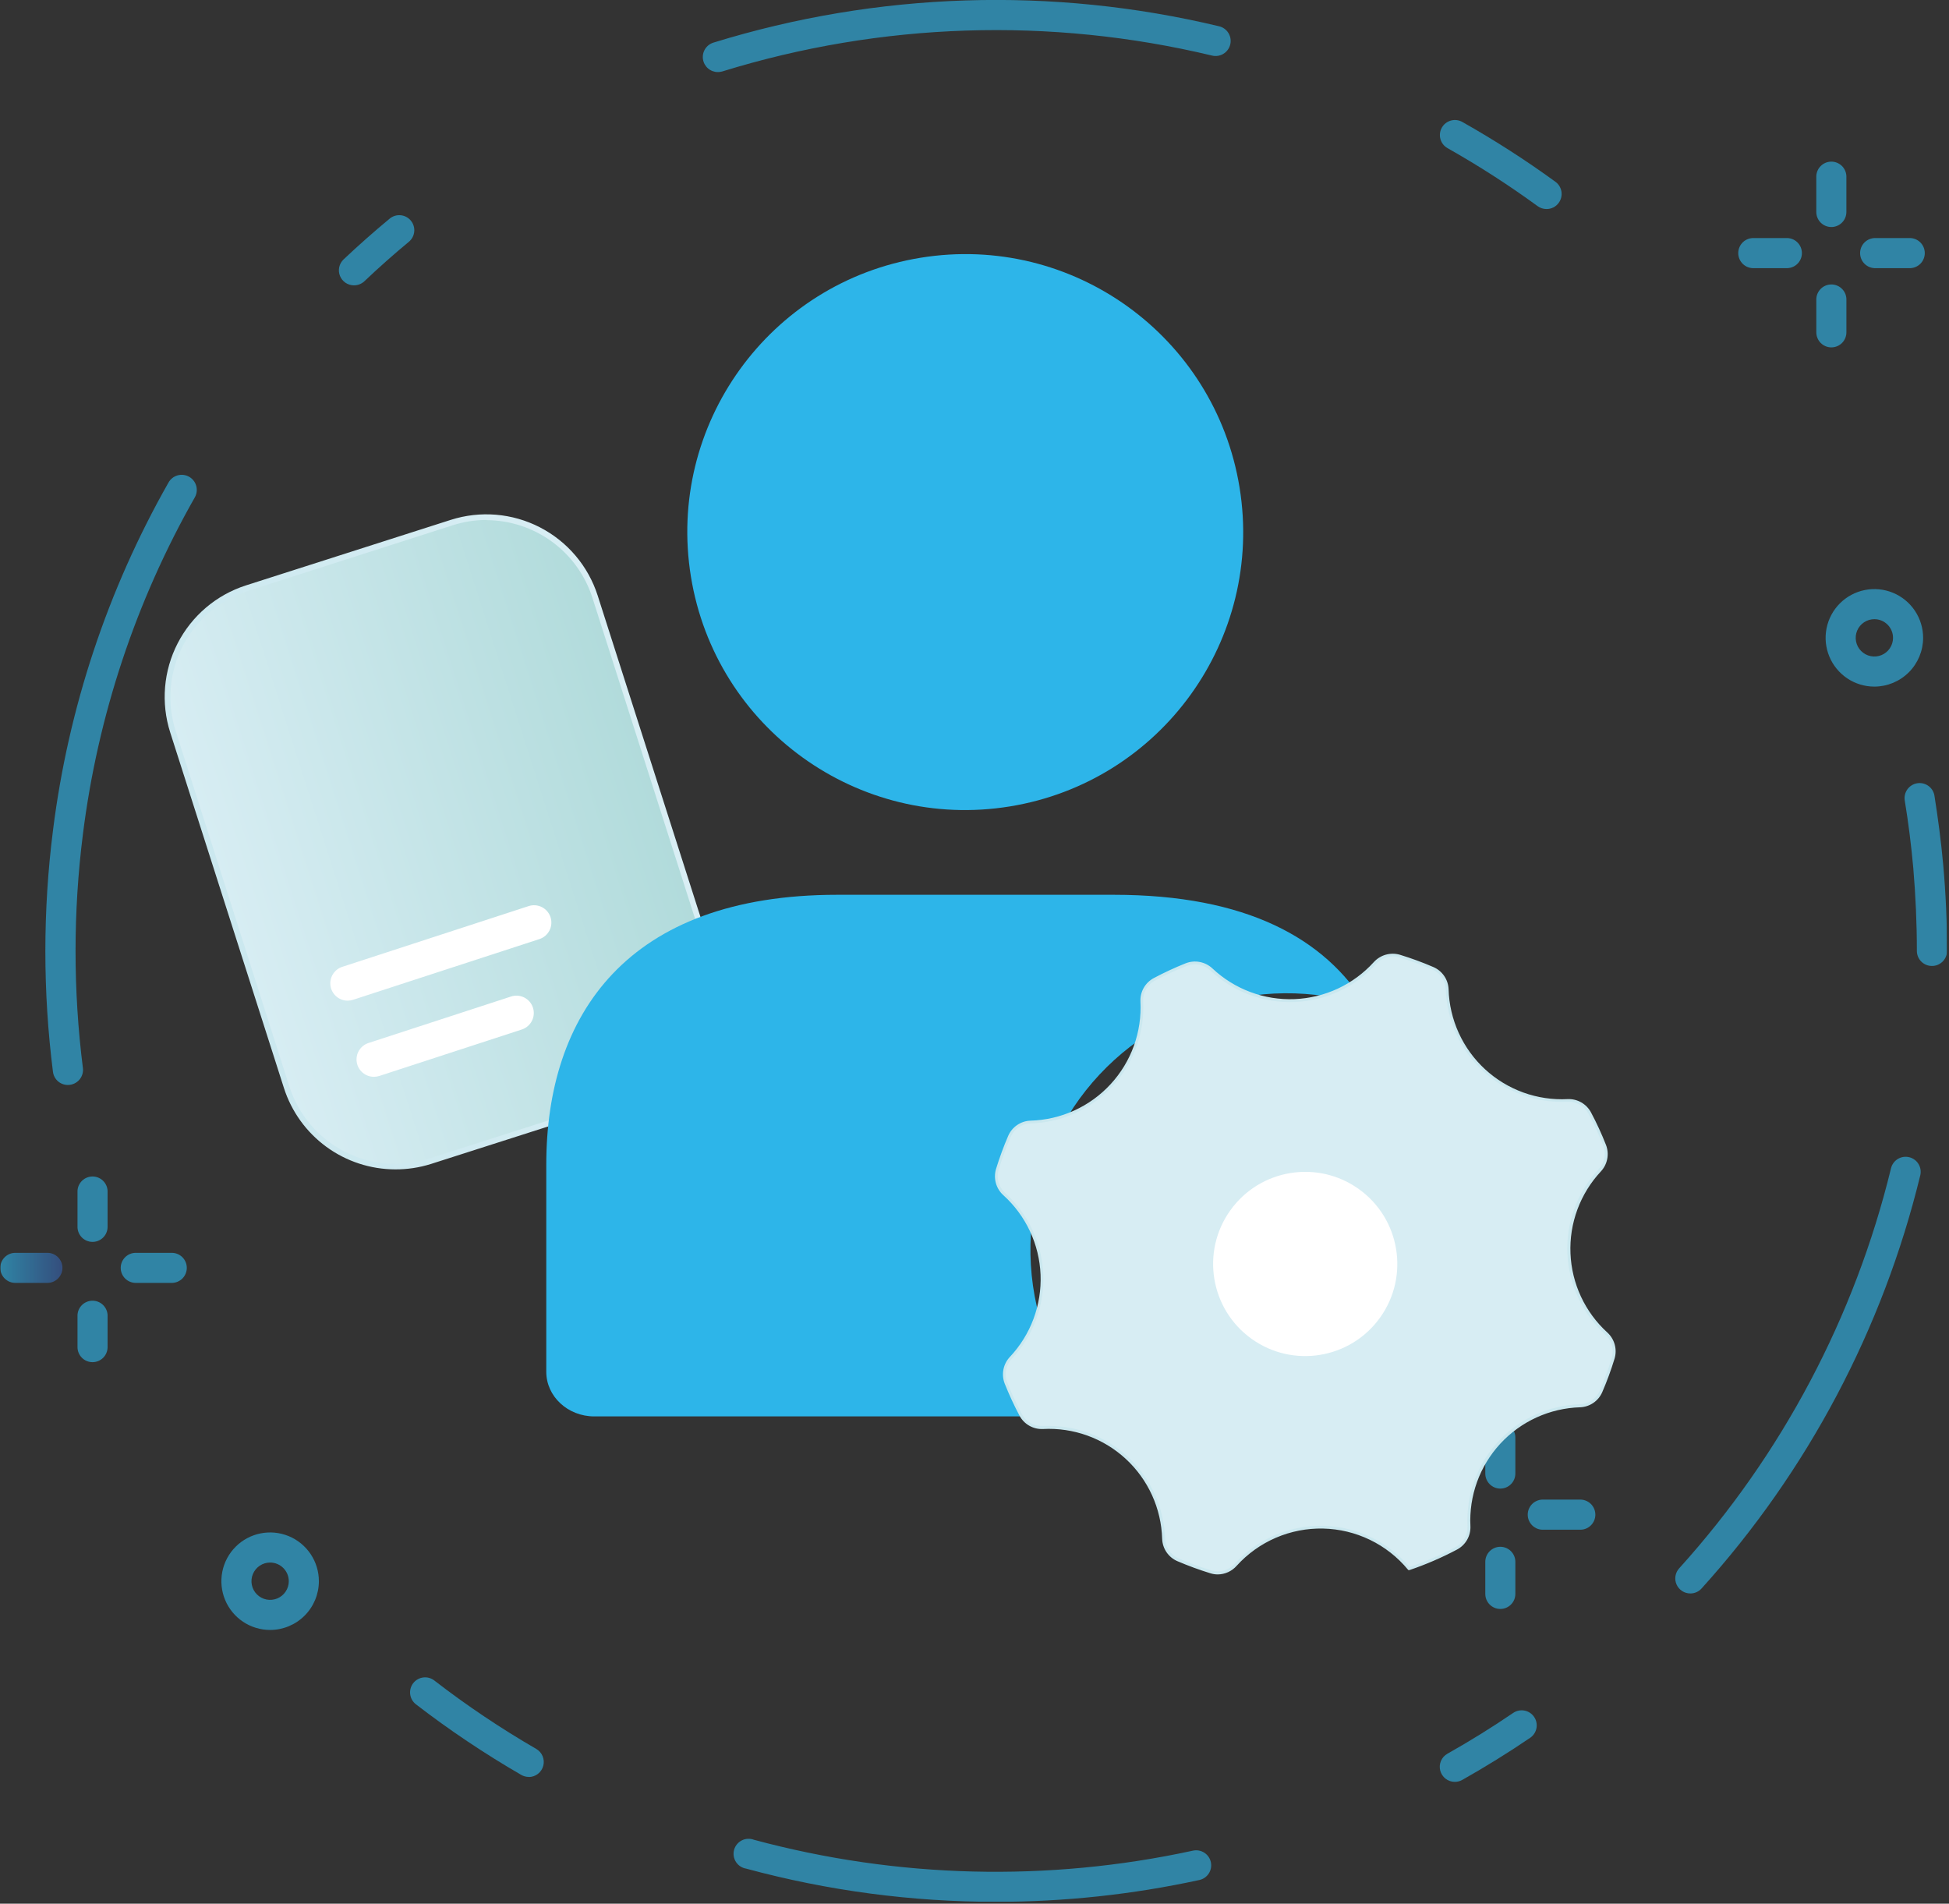 <svg width="257" height="251" viewBox="0 0 257 251" fill="none" xmlns="http://www.w3.org/2000/svg">
<rect x="0" y="0" width="257" height="251" fill="#333333" stroke="none"/>
<defs>
<linearGradient id="paint0_linear_1605_115505" x1="30.266" y1="119.889" x2="85.928" y2="102.083" gradientUnits="userSpaceOnUse">
<stop stop-color="#D7EDF3"/>
<stop offset="1" stop-color="#B1DBDB"/>
</linearGradient>
<linearGradient id="paint1_linear_1605_115505" x1="29.989" y1="120.064" x2="86.37" y2="102.038" gradientUnits="userSpaceOnUse">
<stop stop-color="#CBE8EF"/>
<stop offset="1" stop-color="#D9EEF4"/>
</linearGradient>
<linearGradient id="paint2_linear_1605_115505" x1="0.037" y1="167.179" x2="8.233" y2="167.179" gradientUnits="userSpaceOnUse">
<stop stop-color="#2DB5E9"/>
<stop offset="1" stop-color="#365EA9"/>
</linearGradient>
<linearGradient id="paint3_linear_1605_115505" x1="306.875" y1="1559.46" x2="466.949" y2="1559.46" gradientUnits="userSpaceOnUse">
<stop stop-color="#2DB5E9"/>
<stop offset="1" stop-color="#365EA9"/>
</linearGradient>
<linearGradient id="paint4_linear_1605_115505" x1="95.239" y1="3164.9" x2="128.366" y2="3164.9" gradientUnits="userSpaceOnUse">
<stop stop-color="#2DB5E9"/>
<stop offset="1" stop-color="#365EA9"/>
</linearGradient>
<linearGradient id="paint5_linear_1605_115505" x1="95.239" y1="3047.12" x2="128.366" y2="3047.12" gradientUnits="userSpaceOnUse">
<stop stop-color="#2DB5E9"/>
<stop offset="1" stop-color="#365EA9"/>
</linearGradient>
<linearGradient id="paint6_linear_1605_115505" x1="3315.85" y1="1865.27" x2="3454.05" y2="1865.27" gradientUnits="userSpaceOnUse">
<stop stop-color="#2DB5E9"/>
<stop offset="1" stop-color="#365EA9"/>
</linearGradient>
<linearGradient id="paint7_linear_1605_115505" x1="3983.41" y1="1867.26" x2="4147.22" y2="1867.26" gradientUnits="userSpaceOnUse">
<stop stop-color="#2DB5E9"/>
<stop offset="1" stop-color="#365EA9"/>
</linearGradient>
<linearGradient id="paint8_linear_1605_115505" x1="1829" y1="3792.56" x2="1862.05" y2="3792.56" gradientUnits="userSpaceOnUse">
<stop stop-color="#2DB5E9"/>
<stop offset="1" stop-color="#365EA9"/>
</linearGradient>
<linearGradient id="paint9_linear_1605_115505" x1="1828.99" y1="3707.09" x2="1862.04" y2="3707.09" gradientUnits="userSpaceOnUse">
<stop stop-color="#2DB5E9"/>
<stop offset="1" stop-color="#365EA9"/>
</linearGradient>
<linearGradient id="paint10_linear_1605_115505" x1="4280.12" y1="310.384" x2="4425.02" y2="310.384" gradientUnits="userSpaceOnUse">
<stop stop-color="#2DB5E9"/>
<stop offset="1" stop-color="#365EA9"/>
</linearGradient>
<linearGradient id="paint11_linear_1605_115505" x1="4645.8" y1="310.053" x2="4802.4" y2="310.053" gradientUnits="userSpaceOnUse">
<stop stop-color="#2DB5E9"/>
<stop offset="1" stop-color="#365EA9"/>
</linearGradient>
<linearGradient id="paint12_linear_1605_115505" x1="2241.31" y1="765.812" x2="2274.48" y2="765.812" gradientUnits="userSpaceOnUse">
<stop stop-color="#2DB5E9"/>
<stop offset="1" stop-color="#365EA9"/>
</linearGradient>
<linearGradient id="paint13_linear_1605_115505" x1="2238.91" y1="485.325" x2="2272.04" y2="485.325" gradientUnits="userSpaceOnUse">
<stop stop-color="#2DB5E9"/>
<stop offset="1" stop-color="#365EA9"/>
</linearGradient>
<linearGradient id="paint14_linear_1605_115505" x1="818.098" y1="5843.45" x2="1166.01" y2="5843.45" gradientUnits="userSpaceOnUse">
<stop stop-color="#2DB5E9"/>
<stop offset="1" stop-color="#365EA9"/>
</linearGradient>
<linearGradient id="paint15_linear_1605_115505" x1="6753.85" y1="2353.36" x2="7101.76" y2="2353.36" gradientUnits="userSpaceOnUse">
<stop stop-color="#2DB5E9"/>
<stop offset="1" stop-color="#365EA9"/>
</linearGradient>
<linearGradient id="paint16_linear_1605_115505" x1="6603.2" y1="551.409" x2="7145.47" y2="551.409" gradientUnits="userSpaceOnUse">
<stop stop-color="#2DB5E9"/>
<stop offset="1" stop-color="#365EA9"/>
</linearGradient>
<linearGradient id="paint17_linear_1605_115505" x1="13664.1" y1="95.177" x2="23861.9" y2="95.177" gradientUnits="userSpaceOnUse">
<stop stop-color="#2DB5E9"/>
<stop offset="1" stop-color="#365EA9"/>
</linearGradient>
<linearGradient id="paint18_linear_1605_115505" x1="978.829" y1="670.593" x2="1187.13" y2="670.593" gradientUnits="userSpaceOnUse">
<stop stop-color="#2DB5E9"/>
<stop offset="1" stop-color="#365EA9"/>
</linearGradient>
<linearGradient id="paint19_linear_1605_115505" x1="255.576" y1="17474.3" x2="1094.02" y2="17474.3" gradientUnits="userSpaceOnUse">
<stop stop-color="#2DB5E9"/>
<stop offset="1" stop-color="#365EA9"/>
</linearGradient>
<linearGradient id="paint20_linear_1605_115505" x1="2059.22" y1="6519.76" x2="2713.68" y2="6519.76" gradientUnits="userSpaceOnUse">
<stop stop-color="#2DB5E9"/>
<stop offset="1" stop-color="#365EA9"/>
</linearGradient>
<linearGradient id="paint21_linear_1605_115505" x1="12941.9" y1="4556.93" x2="21265" y2="4556.93" gradientUnits="userSpaceOnUse">
<stop stop-color="#2DB5E9"/>
<stop offset="1" stop-color="#365EA9"/>
</linearGradient>
<linearGradient id="paint22_linear_1605_115505" x1="5298.21" y1="4795.35" x2="5643.19" y2="4795.35" gradientUnits="userSpaceOnUse">
<stop stop-color="#2DB5E9"/>
<stop offset="1" stop-color="#365EA9"/>
</linearGradient>
<linearGradient id="paint23_linear_1605_115505" x1="15265" y1="22123.6" x2="17468.1" y2="22123.6" gradientUnits="userSpaceOnUse">
<stop stop-color="#2DB5E9"/>
<stop offset="1" stop-color="#365EA9"/>
</linearGradient>
<linearGradient id="paint24_linear_1605_115505" x1="3212.7" y1="5954.96" x2="3278.83" y2="5954.96" gradientUnits="userSpaceOnUse">
<stop stop-color="#2DB5E9"/>
<stop offset="1" stop-color="#365EA9"/>
</linearGradient>
<linearGradient id="paint25_linear_1605_115505" x1="13236.3" y1="10426.7" x2="23120.8" y2="30095.9" gradientUnits="userSpaceOnUse">
<stop stop-color="#2DB5E9"/>
<stop offset="1" stop-color="#365EA9"/>
</linearGradient>
<linearGradient id="paint26_linear_1605_115505" x1="14164.5" y1="3825.72" x2="30389.5" y2="24361.1" gradientUnits="userSpaceOnUse">
<stop stop-color="#2DB5E9"/>
<stop offset="1" stop-color="#365EA9"/>
</linearGradient>
<linearGradient id="paint27_linear_1605_115505" x1="-15684.4" y1="137697" x2="-2113.68" y2="142993" gradientUnits="userSpaceOnUse">
<stop stop-color="#D7EDF3"/>
<stop offset="1" stop-color="#B1DBDB"/>
</linearGradient>
<linearGradient id="paint28_linear_1605_115505" x1="-15821.7" y1="138311" x2="-2091.1" y2="143670" gradientUnits="userSpaceOnUse">
<stop stop-color="#CBE8EF"/>
<stop offset="1" stop-color="#D9EEF4"/>
</linearGradient>
<clipPath id="clip0_1605_115505">
<rect width="256.694" height="250.75" fill="white" transform="translate(0.037)"/>
</clipPath>
</defs>
<g clip-path="url(#clip0_1605_115505)">
<path d="M59.553 68.896L32.554 77.533C24.639 80.065 20.275 88.535 22.808 96.45L37.804 143.328C40.337 151.244 48.806 155.607 56.721 153.075L83.719 144.438C91.635 141.906 95.999 133.437 93.466 125.521L78.47 78.643C75.938 70.728 67.468 66.364 59.553 68.896Z" fill="url(#paint0_linear_1605_115505)"/>
<path d="M52.111 154.18C48.845 154.171 45.666 153.129 43.03 151.201C40.394 149.274 38.437 146.561 37.439 143.451L22.444 96.57C21.203 92.676 21.556 88.45 23.427 84.816C25.297 81.182 28.532 78.438 32.421 77.185L59.428 68.547C63.322 67.301 67.551 67.652 71.186 69.523C74.821 71.394 77.564 74.632 78.813 78.525L93.818 125.434C95.062 129.329 94.711 133.558 92.84 137.193C90.969 140.829 87.732 143.573 83.84 144.824L56.824 153.467C55.299 153.947 53.709 154.187 52.111 154.18ZM64.15 68.556C62.628 68.557 61.114 68.796 59.665 69.264L32.664 77.921C28.961 79.112 25.881 81.722 24.099 85.179C22.318 88.637 21.981 92.66 23.161 96.366L38.156 143.247C39.342 146.953 41.952 150.036 45.41 151.818C48.869 153.6 52.895 153.935 56.601 152.75L83.602 144.116C87.307 142.928 90.388 140.319 92.17 136.86C93.952 133.402 94.288 129.378 93.105 125.672L78.11 78.791C77.157 75.834 75.294 73.255 72.787 71.421C70.279 69.587 67.257 68.593 64.15 68.58V68.556Z" fill="url(#paint1_linear_1605_115505)"/>
<path d="M45.85 131.934C45.304 131.936 44.776 131.743 44.36 131.39C43.944 131.036 43.669 130.546 43.583 130.007C43.497 129.468 43.608 128.916 43.894 128.451C44.179 127.986 44.622 127.639 45.142 127.472L69.706 119.466C69.992 119.373 70.293 119.336 70.592 119.359C70.892 119.382 71.184 119.463 71.452 119.599C71.72 119.735 71.959 119.922 72.154 120.15C72.35 120.378 72.499 120.642 72.593 120.927C72.686 121.213 72.723 121.514 72.7 121.814C72.677 122.113 72.596 122.405 72.46 122.673C72.324 122.941 72.137 123.18 71.909 123.376C71.681 123.571 71.417 123.72 71.132 123.814L46.558 131.82C46.329 131.894 46.09 131.933 45.85 131.934Z" fill="white"/>
<path d="M49.309 141.974C48.763 141.976 48.235 141.783 47.819 141.43C47.403 141.076 47.127 140.585 47.042 140.046C46.956 139.508 47.067 138.956 47.352 138.491C47.638 138.026 48.081 137.679 48.601 137.512L67.388 131.388C67.964 131.199 68.592 131.247 69.133 131.52C69.675 131.794 70.085 132.272 70.274 132.849C70.463 133.425 70.415 134.053 70.141 134.595C69.867 135.136 69.389 135.546 68.813 135.735L50.026 141.86C49.795 141.935 49.553 141.974 49.309 141.974Z" fill="white"/>
<g opacity="0.79">
<path opacity="0.79" d="M6.252 169.146H2.018C1.493 169.146 0.989 168.937 0.617 168.566C0.246 168.194 0.037 167.69 0.037 167.165C0.037 166.639 0.246 166.135 0.617 165.764C0.989 165.392 1.493 165.184 2.018 165.184H6.252C6.777 165.184 7.281 165.392 7.653 165.764C8.024 166.135 8.233 166.639 8.233 167.165C8.233 167.69 8.024 168.194 7.653 168.566C7.281 168.937 6.777 169.146 6.252 169.146Z" fill="url(#paint2_linear_1605_115505)"/>
<path opacity="0.79" d="M22.651 169.146H17.899C17.374 169.146 16.87 168.937 16.498 168.566C16.127 168.194 15.918 167.69 15.918 167.165C15.918 166.639 16.127 166.135 16.498 165.764C16.87 165.392 17.374 165.184 17.899 165.184H22.651C23.176 165.184 23.68 165.392 24.052 165.764C24.423 166.135 24.632 166.639 24.632 167.165C24.632 167.69 24.423 168.194 24.052 168.566C23.68 168.937 23.176 169.146 22.651 169.146Z" fill="url(#paint3_linear_1605_115505)"/>
<path opacity="0.79" d="M12.2 179.599C11.674 179.597 11.17 179.388 10.799 179.015C10.427 178.643 10.219 178.139 10.219 177.613V173.384C10.244 172.875 10.464 172.395 10.833 172.043C11.202 171.691 11.693 171.495 12.202 171.495C12.712 171.495 13.203 171.691 13.572 172.043C13.941 172.395 14.161 172.875 14.186 173.384V177.613C14.186 178.139 13.977 178.645 13.604 179.017C13.232 179.389 12.727 179.599 12.2 179.599Z" fill="url(#paint4_linear_1605_115505)"/>
<path opacity="0.79" d="M12.2 163.74C11.675 163.74 11.171 163.531 10.799 163.159C10.428 162.788 10.219 162.284 10.219 161.758V157.007C10.244 156.498 10.464 156.018 10.833 155.666C11.202 155.314 11.693 155.118 12.202 155.118C12.712 155.118 13.203 155.314 13.572 155.666C13.941 156.018 14.161 156.498 14.186 157.007V161.758C14.186 162.019 14.135 162.277 14.035 162.518C13.935 162.758 13.789 162.977 13.604 163.161C13.42 163.345 13.201 163.491 12.96 163.59C12.719 163.69 12.461 163.74 12.2 163.74Z" fill="url(#paint5_linear_1605_115505)"/>
<path opacity="0.79" d="M191.89 201.688H187.657C187.147 201.663 186.667 201.443 186.315 201.074C185.964 200.705 185.768 200.214 185.768 199.704C185.768 199.194 185.964 198.704 186.315 198.335C186.667 197.966 187.147 197.746 187.657 197.721H191.89C192.399 197.746 192.879 197.966 193.231 198.335C193.583 198.704 193.779 199.194 193.779 199.704C193.779 200.214 193.583 200.705 193.231 201.074C192.879 201.443 192.399 201.663 191.89 201.688Z" fill="url(#paint6_linear_1605_115505)"/>
<path opacity="0.79" d="M208.284 201.688H203.532C203.264 201.701 202.995 201.66 202.743 201.566C202.491 201.472 202.26 201.328 202.066 201.143C201.871 200.957 201.716 200.734 201.61 200.487C201.504 200.239 201.449 199.973 201.449 199.704C201.449 199.435 201.504 199.169 201.61 198.922C201.716 198.675 201.871 198.452 202.066 198.266C202.26 198.081 202.491 197.937 202.743 197.843C202.995 197.749 203.264 197.707 203.532 197.721H208.284C208.552 197.707 208.821 197.749 209.073 197.843C209.325 197.937 209.556 198.081 209.75 198.266C209.945 198.452 210.1 198.675 210.206 198.922C210.312 199.169 210.367 199.435 210.367 199.704C210.367 199.973 210.312 200.239 210.206 200.487C210.1 200.734 209.945 200.957 209.75 201.143C209.556 201.328 209.325 201.472 209.073 201.566C208.821 201.66 208.552 201.701 208.284 201.688Z" fill="url(#paint7_linear_1605_115505)"/>
<path opacity="0.79" d="M197.837 212.136C197.576 212.136 197.318 212.085 197.077 211.985C196.837 211.885 196.618 211.739 196.434 211.554C196.25 211.37 196.104 211.151 196.005 210.91C195.906 210.669 195.855 210.411 195.855 210.15V205.922C195.855 205.396 196.064 204.892 196.436 204.521C196.807 204.149 197.311 203.94 197.837 203.94C198.362 203.94 198.866 204.149 199.238 204.521C199.609 204.892 199.818 205.396 199.818 205.922V210.15C199.819 210.411 199.768 210.669 199.669 210.91C199.569 211.151 199.423 211.37 199.239 211.554C199.055 211.739 198.837 211.885 198.596 211.985C198.355 212.085 198.097 212.136 197.837 212.136Z" fill="url(#paint8_linear_1605_115505)"/>
<path opacity="0.79" d="M197.837 196.267C197.311 196.267 196.807 196.058 196.436 195.686C196.064 195.315 195.855 194.811 195.855 194.285V189.534C195.855 189.009 196.064 188.505 196.436 188.133C196.807 187.761 197.311 187.553 197.837 187.553C198.362 187.553 198.866 187.761 199.238 188.133C199.609 188.505 199.818 189.009 199.818 189.534V194.285C199.818 194.811 199.609 195.315 199.238 195.686C198.866 196.058 198.362 196.267 197.837 196.267Z" fill="url(#paint9_linear_1605_115505)"/>
<path opacity="0.79" d="M235.521 35.355H231.292C231.023 35.368 230.755 35.326 230.503 35.232C230.251 35.139 230.02 34.995 229.825 34.809C229.631 34.624 229.476 34.401 229.37 34.153C229.264 33.906 229.209 33.64 229.209 33.371C229.209 33.102 229.264 32.836 229.37 32.588C229.476 32.341 229.631 32.118 229.825 31.933C230.02 31.747 230.251 31.603 230.503 31.509C230.755 31.416 231.023 31.374 231.292 31.387H235.521C235.789 31.374 236.058 31.416 236.31 31.509C236.562 31.603 236.793 31.747 236.987 31.933C237.182 32.118 237.337 32.341 237.443 32.588C237.549 32.836 237.604 33.102 237.604 33.371C237.604 33.64 237.549 33.906 237.443 34.153C237.337 34.401 237.182 34.624 236.987 34.809C236.793 34.995 236.562 35.139 236.31 35.232C236.058 35.326 235.789 35.368 235.521 35.355Z" fill="url(#paint10_linear_1605_115505)"/>
<path opacity="0.79" d="M251.918 35.355H247.166C246.657 35.33 246.177 35.11 245.825 34.74C245.473 34.371 245.277 33.881 245.277 33.371C245.277 32.861 245.473 32.371 245.825 32.001C246.177 31.632 246.657 31.412 247.166 31.387H251.918C252.427 31.412 252.907 31.632 253.259 32.001C253.61 32.371 253.806 32.861 253.806 33.371C253.806 33.881 253.61 34.371 253.259 34.74C252.907 35.11 252.427 35.33 251.918 35.355Z" fill="url(#paint11_linear_1605_115505)"/>
<path opacity="0.79" d="M241.471 45.802C240.948 45.797 240.448 45.586 240.079 45.214C239.711 44.842 239.504 44.34 239.504 43.816V39.588C239.491 39.319 239.533 39.05 239.626 38.798C239.72 38.546 239.864 38.316 240.05 38.121C240.235 37.926 240.458 37.771 240.706 37.665C240.953 37.559 241.219 37.504 241.488 37.504C241.757 37.504 242.023 37.559 242.27 37.665C242.518 37.771 242.741 37.926 242.926 38.121C243.112 38.316 243.256 38.546 243.35 38.798C243.443 39.05 243.485 39.319 243.472 39.588V43.816C243.472 44.078 243.42 44.338 243.319 44.58C243.218 44.821 243.071 45.041 242.885 45.226C242.699 45.41 242.478 45.556 242.236 45.655C241.993 45.754 241.733 45.804 241.471 45.802Z" fill="url(#paint12_linear_1605_115505)"/>
<path opacity="0.79" d="M241.469 29.933C240.946 29.929 240.446 29.719 240.077 29.348C239.709 28.977 239.502 28.475 239.502 27.952V23.201C239.527 22.691 239.747 22.211 240.116 21.859C240.485 21.508 240.976 21.311 241.486 21.311C241.996 21.311 242.486 21.508 242.855 21.859C243.224 22.211 243.444 22.691 243.469 23.201V27.952C243.469 28.213 243.416 28.472 243.315 28.714C243.214 28.955 243.067 29.174 242.881 29.358C242.695 29.542 242.475 29.688 242.232 29.786C241.99 29.885 241.731 29.935 241.469 29.933Z" fill="url(#paint13_linear_1605_115505)"/>
<path opacity="0.79" d="M35.62 214.906C34.349 214.906 33.106 214.529 32.048 213.823C30.991 213.117 30.167 212.113 29.681 210.938C29.194 209.763 29.067 208.471 29.315 207.224C29.563 205.977 30.175 204.831 31.074 203.932C31.973 203.033 33.119 202.421 34.366 202.173C35.613 201.925 36.905 202.052 38.08 202.539C39.255 203.025 40.259 203.849 40.965 204.906C41.671 205.963 42.048 207.206 42.048 208.478C42.046 210.182 41.368 211.816 40.163 213.021C38.958 214.226 37.324 214.904 35.62 214.906ZM35.62 206.017C35.133 206.017 34.657 206.161 34.253 206.431C33.848 206.702 33.532 207.086 33.346 207.536C33.16 207.986 33.111 208.481 33.206 208.958C33.301 209.435 33.535 209.874 33.88 210.218C34.224 210.562 34.662 210.797 35.14 210.892C35.617 210.987 36.112 210.938 36.562 210.752C37.011 210.565 37.396 210.25 37.666 209.845C37.937 209.44 38.081 208.965 38.081 208.478C38.08 207.825 37.82 207.2 37.359 206.739C36.898 206.278 36.272 206.018 35.62 206.017Z" fill="url(#paint14_linear_1605_115505)"/>
<path opacity="0.79" d="M247.159 90.527C245.888 90.527 244.645 90.15 243.587 89.444C242.53 88.737 241.706 87.733 241.22 86.558C240.733 85.384 240.606 84.091 240.854 82.844C241.102 81.597 241.714 80.452 242.613 79.553C243.512 78.654 244.658 78.041 245.905 77.793C247.152 77.545 248.444 77.673 249.619 78.159C250.794 78.646 251.798 79.47 252.504 80.527C253.21 81.584 253.588 82.827 253.588 84.098C253.585 85.803 252.907 87.436 251.702 88.641C250.497 89.846 248.863 90.524 247.159 90.527ZM247.159 81.637C246.672 81.637 246.196 81.782 245.792 82.052C245.387 82.323 245.071 82.707 244.885 83.157C244.699 83.606 244.65 84.101 244.745 84.579C244.84 85.056 245.074 85.495 245.419 85.839C245.763 86.183 246.201 86.417 246.679 86.512C247.156 86.607 247.651 86.558 248.101 86.372C248.551 86.186 248.935 85.871 249.205 85.466C249.476 85.061 249.62 84.585 249.62 84.098C249.62 83.446 249.361 82.82 248.899 82.358C248.438 81.897 247.812 81.637 247.159 81.637Z" fill="url(#paint15_linear_1605_115505)"/>
</g>
<g opacity="0.79">
<path opacity="0.79" d="M203.923 27.558C203.503 27.559 203.093 27.426 202.754 27.178C198.946 24.402 194.98 21.849 190.876 19.533C190.649 19.405 190.45 19.234 190.289 19.029C190.129 18.824 190.01 18.589 189.94 18.339C189.87 18.088 189.85 17.826 189.882 17.567C189.913 17.309 189.995 17.059 190.123 16.832C190.251 16.605 190.422 16.406 190.627 16.245C190.832 16.085 191.067 15.966 191.317 15.896C191.568 15.826 191.83 15.806 192.089 15.838C192.347 15.869 192.597 15.951 192.824 16.079C197.067 18.47 201.168 21.105 205.106 23.971C205.317 24.124 205.495 24.318 205.63 24.54C205.766 24.762 205.856 25.009 205.896 25.266C205.937 25.523 205.926 25.786 205.864 26.039C205.803 26.292 205.692 26.531 205.538 26.741C205.355 26.997 205.112 27.205 204.831 27.348C204.55 27.49 204.238 27.562 203.923 27.558Z" fill="url(#paint16_linear_1605_115505)"/>
<path opacity="0.79" d="M94.657 9.502C94.183 9.502 93.724 9.331 93.364 9.022C93.004 8.712 92.767 8.284 92.696 7.814C92.625 7.345 92.724 6.866 92.976 6.464C93.228 6.061 93.615 5.762 94.068 5.621C115.706 -1.064 138.743 -1.807 160.767 3.468C161.278 3.594 161.719 3.918 161.992 4.369C162.264 4.82 162.347 5.361 162.221 5.872C162.095 6.384 161.77 6.825 161.32 7.097C160.869 7.37 160.328 7.452 159.816 7.326C138.486 2.221 116.176 2.946 95.222 9.426C95.038 9.477 94.848 9.503 94.657 9.502Z" fill="url(#paint17_linear_1605_115505)"/>
<path opacity="0.79" d="M46.661 37.621C46.267 37.619 45.881 37.5 45.555 37.278C45.228 37.056 44.976 36.742 44.829 36.375C44.682 36.008 44.649 35.606 44.732 35.221C44.816 34.835 45.013 34.483 45.298 34.209C47.26 32.356 49.308 30.546 51.384 28.826C51.789 28.491 52.311 28.33 52.834 28.38C53.358 28.429 53.84 28.685 54.175 29.09C54.511 29.495 54.671 30.017 54.622 30.54C54.572 31.064 54.317 31.546 53.912 31.881C51.902 33.544 49.921 35.302 48.02 37.108C47.648 37.445 47.163 37.628 46.661 37.621Z" fill="url(#paint18_linear_1605_115505)"/>
<path opacity="0.79" d="M8.945 143.052C8.463 143.051 7.998 142.874 7.637 142.555C7.276 142.236 7.043 141.796 6.983 141.318C5.646 130.758 5.646 120.072 6.983 109.512C9.003 93.364 14.181 77.77 22.22 63.62C22.479 63.159 22.909 62.82 23.418 62.677C23.926 62.534 24.47 62.599 24.931 62.857C25.392 63.115 25.731 63.546 25.874 64.054C26.017 64.563 25.952 65.107 25.694 65.568C17.906 79.267 12.89 94.365 10.931 110.002C9.639 120.232 9.639 130.584 10.931 140.814C10.997 141.336 10.853 141.863 10.531 142.279C10.208 142.695 9.734 142.966 9.211 143.033C9.123 143.045 9.034 143.051 8.945 143.052Z" fill="url(#paint19_linear_1605_115505)"/>
<path opacity="0.79" d="M69.725 234.282C69.376 234.282 69.034 234.19 68.732 234.016C63.903 231.222 59.264 228.113 54.844 224.708C54.428 224.387 54.156 223.913 54.089 223.391C54.021 222.87 54.164 222.343 54.485 221.926C54.807 221.51 55.28 221.238 55.802 221.171C56.324 221.103 56.851 221.246 57.267 221.567C61.546 224.872 66.039 227.887 70.718 230.595C71.094 230.814 71.388 231.152 71.554 231.555C71.719 231.958 71.748 232.404 71.635 232.825C71.522 233.246 71.274 233.618 70.929 233.883C70.584 234.149 70.161 234.294 69.725 234.296V234.282Z" fill="url(#paint20_linear_1605_115505)"/>
<path opacity="0.79" d="M131.354 250.75C120.22 250.758 109.135 249.286 98.389 246.374C98.115 246.329 97.854 246.227 97.622 246.075C97.39 245.922 97.192 245.723 97.042 245.489C96.892 245.255 96.793 244.993 96.751 244.718C96.709 244.444 96.725 244.163 96.799 243.896C96.872 243.628 97.001 243.378 97.177 243.164C97.353 242.949 97.572 242.773 97.82 242.649C98.068 242.524 98.339 242.453 98.617 242.44C98.894 242.427 99.171 242.472 99.43 242.573C118.33 247.666 138.176 248.156 157.305 244.003C157.56 243.947 157.823 243.942 158.079 243.988C158.335 244.034 158.58 244.13 158.799 244.271C159.019 244.412 159.208 244.594 159.357 244.808C159.505 245.022 159.61 245.264 159.665 245.518C159.721 245.773 159.725 246.036 159.679 246.292C159.632 246.548 159.536 246.793 159.395 247.012C159.254 247.231 159.071 247.42 158.856 247.568C158.642 247.716 158.401 247.821 158.146 247.875C149.344 249.789 140.362 250.752 131.354 250.75Z" fill="url(#paint21_linear_1605_115505)"/>
<path opacity="0.79" d="M191.838 234.933C191.399 234.935 190.972 234.79 190.624 234.523C190.275 234.255 190.026 233.879 189.915 233.455C189.803 233.03 189.836 232.58 190.008 232.176C190.18 231.772 190.481 231.436 190.864 231.222C193.829 229.554 196.761 227.735 199.578 225.815C200.014 225.536 200.541 225.438 201.048 225.541C201.555 225.645 202.001 225.942 202.292 226.37C202.583 226.798 202.696 227.322 202.606 227.832C202.516 228.341 202.231 228.796 201.811 229.098C198.903 231.075 195.877 232.952 192.812 234.681C192.514 234.847 192.179 234.933 191.838 234.933Z" fill="url(#paint22_linear_1605_115505)"/>
<path opacity="0.79" d="M222.901 210.093C222.514 210.095 222.136 209.985 221.811 209.775C221.487 209.565 221.231 209.265 221.075 208.912C220.919 208.558 220.87 208.167 220.933 207.786C220.997 207.405 221.17 207.05 221.432 206.767C234.978 191.781 244.575 173.654 249.356 154.027C249.482 153.516 249.806 153.076 250.256 152.804C250.706 152.532 251.247 152.45 251.758 152.576C252.269 152.702 252.709 153.026 252.981 153.476C253.253 153.926 253.335 154.467 253.209 154.978C248.273 175.245 238.363 193.963 224.373 209.437C224.187 209.643 223.96 209.808 223.706 209.921C223.453 210.034 223.178 210.092 222.901 210.093Z" fill="url(#paint23_linear_1605_115505)"/>
<path opacity="0.79" d="M254.744 127.358C254.219 127.358 253.715 127.15 253.343 126.778C252.972 126.407 252.763 125.903 252.763 125.377C252.763 121.723 252.597 118.036 252.288 114.421C252.022 111.456 251.647 108.472 251.167 105.55C251.082 105.031 251.206 104.499 251.513 104.072C251.82 103.645 252.284 103.357 252.804 103.272C253.323 103.187 253.854 103.311 254.282 103.618C254.709 103.925 254.997 104.389 255.082 104.909C255.557 107.926 255.966 111.009 256.241 114.064C256.574 117.799 256.745 121.605 256.745 125.377C256.744 125.639 256.692 125.898 256.591 126.139C256.49 126.38 256.342 126.599 256.156 126.783C255.97 126.968 255.75 127.113 255.508 127.212C255.265 127.31 255.006 127.36 254.744 127.358Z" fill="url(#paint24_linear_1605_115505)"/>
</g>
<path d="M180.159 132.623C173.149 130.338 165.585 130.407 158.619 132.819C151.652 135.232 145.665 139.855 141.57 145.986C137.475 152.116 135.496 159.417 135.935 166.777C136.374 174.136 139.206 181.15 144.001 186.75H78.367C74.87 186.75 72.033 184.113 72.033 180.868V153.553C72.033 133.906 82.586 117.975 110.414 117.975H146.852C164.398 117.975 174.723 123.748 180.159 132.623Z" fill="url(#paint25_linear_1605_115505)"/>
<path d="M133.151 106.327C153.129 103.085 166.696 84.26 163.453 64.282C160.21 44.304 141.386 30.738 121.408 33.981C101.43 37.224 87.863 56.048 91.106 76.026C94.349 96.004 113.173 109.57 133.151 106.327Z" fill="url(#paint26_linear_1605_115505)"/>
<path d="M211.811 175.832C210.326 174.484 209.125 172.854 208.277 171.038C207.428 169.221 206.95 167.254 206.869 165.25C206.788 163.247 207.106 161.247 207.805 159.368C208.505 157.489 209.571 155.767 210.941 154.304C211.354 153.868 211.633 153.324 211.748 152.735C211.862 152.146 211.807 151.537 211.588 150.978C211.011 149.527 210.355 148.109 209.62 146.73C209.345 146.208 208.927 145.775 208.415 145.481C207.902 145.187 207.317 145.046 206.727 145.072C204.716 145.174 202.704 144.874 200.811 144.188C198.917 143.502 197.18 142.445 195.7 141.079C194.221 139.713 193.029 138.065 192.195 136.232C191.361 134.399 190.901 132.418 190.843 130.405C190.819 129.814 190.627 129.241 190.291 128.754C189.955 128.268 189.487 127.886 188.943 127.654C187.514 127.038 186.054 126.5 184.567 126.043C183.993 125.871 183.383 125.866 182.806 126.029C182.23 126.191 181.712 126.514 181.312 126.96C179.962 128.447 178.329 129.649 176.509 130.499C174.689 131.348 172.718 131.826 170.712 131.906C168.705 131.986 166.702 131.666 164.821 130.965C162.939 130.263 161.215 129.194 159.751 127.82C159.316 127.406 158.772 127.125 158.183 127.009C157.594 126.894 156.984 126.95 156.425 127.169C154.984 127.74 153.576 128.388 152.206 129.113C151.683 129.389 151.249 129.809 150.955 130.323C150.662 130.837 150.52 131.424 150.548 132.016C150.654 134.032 150.355 136.048 149.67 137.947C148.985 139.846 147.926 141.589 146.557 143.072C145.188 144.556 143.536 145.751 141.699 146.586C139.861 147.422 137.875 147.881 135.857 147.937C135.263 147.959 134.689 148.149 134.2 148.486C133.711 148.822 133.328 149.291 133.096 149.838C132.486 151.259 131.953 152.711 131.5 154.19C131.326 154.764 131.321 155.376 131.483 155.953C131.645 156.531 131.969 157.05 132.417 157.449C133.907 158.8 135.113 160.434 135.965 162.255C136.816 164.077 137.297 166.05 137.378 168.06C137.459 170.069 137.138 172.074 136.436 173.959C135.734 175.843 134.663 177.568 133.286 179.034C132.873 179.47 132.592 180.014 132.477 180.603C132.362 181.192 132.417 181.801 132.635 182.36C133.207 183.797 133.857 185.2 134.583 186.565C134.858 187.09 135.278 187.525 135.792 187.819C136.307 188.113 136.895 188.253 137.486 188.223C139.502 188.114 141.519 188.408 143.42 189.089C145.32 189.771 147.065 190.825 148.552 192.191C150.038 193.557 151.237 195.206 152.076 197.042C152.916 198.878 153.38 200.863 153.441 202.881C153.461 203.474 153.651 204.049 153.988 204.537C154.325 205.026 154.795 205.407 155.342 205.637C156.763 206.251 158.218 206.785 159.699 207.238C160.272 207.41 160.882 207.415 161.458 207.254C162.034 207.092 162.553 206.771 162.953 206.326C164.411 204.72 166.197 203.446 168.19 202.591C170.182 201.736 172.336 201.318 174.504 201.368C176.672 201.418 178.805 201.933 180.756 202.878C182.708 203.824 184.434 205.178 185.816 206.849C187.969 206.12 190.058 205.217 192.064 204.15C192.586 203.873 193.018 203.455 193.31 202.943C193.603 202.43 193.744 201.846 193.718 201.256C193.615 199.245 193.914 197.233 194.598 195.339C195.282 193.445 196.337 191.706 197.702 190.225C199.067 188.744 200.713 187.55 202.545 186.714C204.377 185.877 206.358 185.415 208.371 185.354C208.963 185.332 209.536 185.142 210.024 184.805C210.511 184.468 210.892 183.999 211.122 183.453C211.741 182.021 212.281 180.555 212.737 179.063C212.903 178.492 212.904 177.886 212.74 177.314C212.576 176.742 212.254 176.229 211.811 175.832Z" fill="url(#paint27_linear_1605_115505)"/>
<path d="M160.582 207.584C160.26 207.584 159.939 207.536 159.631 207.441C158.144 206.984 156.681 206.448 155.251 205.835C154.674 205.587 154.18 205.18 153.825 204.662C153.471 204.144 153.27 203.536 153.246 202.909C153.19 200.916 152.736 198.955 151.911 197.14C151.085 195.326 149.905 193.695 148.439 192.344C146.974 190.993 145.252 189.949 143.377 189.274C141.501 188.599 139.509 188.306 137.519 188.412C136.891 188.44 136.268 188.289 135.722 187.977C135.176 187.665 134.73 187.205 134.435 186.65C133.708 185.278 133.056 183.868 132.482 182.426C132.252 181.834 132.193 181.189 132.315 180.566C132.436 179.943 132.731 179.367 133.167 178.905C134.527 177.458 135.585 175.754 136.279 173.894C136.974 172.033 137.29 170.053 137.211 168.068C137.131 166.084 136.657 164.136 135.816 162.337C134.974 160.537 133.783 158.924 132.311 157.591C131.838 157.166 131.495 156.615 131.323 156.002C131.151 155.39 131.156 154.741 131.337 154.132C131.793 152.647 132.33 151.188 132.943 149.761C133.193 149.183 133.6 148.689 134.119 148.334C134.638 147.979 135.247 147.779 135.875 147.756C137.867 147.701 139.829 147.247 141.643 146.423C143.458 145.598 145.089 144.419 146.441 142.954C147.792 141.49 148.837 139.769 149.514 137.895C150.191 136.02 150.485 134.029 150.381 132.038C150.353 131.411 150.504 130.79 150.815 130.245C151.126 129.7 151.585 129.255 152.139 128.959C153.508 128.231 154.917 127.577 156.358 127.002C156.95 126.773 157.595 126.716 158.218 126.838C158.841 126.96 159.416 127.255 159.878 127.691C161.323 129.049 163.025 130.106 164.883 130.8C166.741 131.493 168.718 131.81 170.7 131.731C172.681 131.651 174.627 131.178 176.424 130.339C178.221 129.499 179.832 128.31 181.164 126.84C181.592 126.373 182.143 126.035 182.754 125.867C183.366 125.699 184.012 125.707 184.619 125.89C186.112 126.347 187.579 126.886 189.013 127.505C189.588 127.755 190.081 128.161 190.435 128.678C190.789 129.195 190.989 129.802 191.014 130.428C191.071 132.417 191.526 134.376 192.351 136.187C193.176 137.999 194.355 139.628 195.818 140.977C197.282 142.327 199 143.37 200.872 144.047C202.745 144.723 204.734 145.018 206.722 144.914C207.348 144.888 207.968 145.039 208.512 145.35C209.056 145.661 209.501 146.119 209.796 146.672C210.534 148.059 211.192 149.487 211.767 150.948C211.997 151.539 212.054 152.183 211.933 152.805C211.812 153.427 211.517 154.003 211.083 154.464C209.736 155.91 208.69 157.608 208.003 159.46C207.317 161.313 207.005 163.283 207.086 165.257C207.166 167.231 207.637 169.169 208.472 170.96C209.307 172.75 210.488 174.358 211.948 175.688C212.415 176.115 212.752 176.666 212.921 177.276C213.089 177.886 213.081 178.532 212.898 179.138C212.441 180.637 211.9 182.109 211.278 183.547C211.029 184.122 210.622 184.615 210.105 184.968C209.588 185.322 208.982 185.523 208.356 185.547C206.37 185.607 204.417 186.063 202.61 186.887C200.802 187.712 199.178 188.889 197.831 190.349C196.484 191.809 195.442 193.523 194.766 195.391C194.09 197.259 193.793 199.243 193.893 201.227C193.919 201.853 193.768 202.473 193.457 203.017C193.146 203.561 192.688 204.006 192.135 204.301C190.119 205.37 188.02 206.276 185.859 207.009H185.802H185.711L185.645 206.938C184.279 205.29 182.574 203.954 180.647 203.022C178.72 202.091 176.615 201.584 174.474 201.537C172.334 201.489 170.209 201.902 168.242 202.748C166.276 203.594 164.514 204.853 163.076 206.439C162.764 206.794 162.381 207.08 161.951 207.277C161.521 207.474 161.055 207.579 160.582 207.584ZM138.336 188.004C142.318 188.011 146.142 189.567 148.997 192.344C151.851 195.121 153.513 198.899 153.631 202.88C153.651 203.435 153.828 203.972 154.142 204.43C154.455 204.887 154.893 205.246 155.403 205.465C156.817 206.077 158.266 206.608 159.741 207.056C160.279 207.217 160.851 207.222 161.392 207.071C161.933 206.92 162.42 206.618 162.796 206.201C164.263 204.582 166.059 203.295 168.065 202.427C170.07 201.56 172.238 201.131 174.422 201.169C176.607 201.208 178.758 201.713 180.731 202.652C182.705 203.59 184.454 204.94 185.863 206.61C187.962 205.891 190.001 205.006 191.959 203.963C192.448 203.704 192.854 203.312 193.129 202.832C193.404 202.352 193.537 201.803 193.513 201.25C193.408 199.214 193.711 197.177 194.404 195.259C195.097 193.341 196.166 191.58 197.548 190.08C198.93 188.581 200.597 187.372 202.452 186.525C204.307 185.678 206.313 185.21 208.351 185.148C208.904 185.128 209.44 184.951 209.897 184.638C210.354 184.325 210.712 183.889 210.931 183.381C211.546 181.956 212.083 180.498 212.537 179.014C212.696 178.476 212.7 177.904 212.549 177.364C212.398 176.823 212.097 176.337 211.682 175.959C210.179 174.594 208.963 172.944 208.104 171.104C207.245 169.265 206.76 167.273 206.678 165.245C206.596 163.216 206.917 161.192 207.625 159.289C208.332 157.386 209.411 155.642 210.798 154.16C211.183 153.751 211.444 153.241 211.551 152.689C211.659 152.138 211.609 151.567 211.406 151.043C210.834 149.6 210.182 148.19 209.454 146.82C209.195 146.329 208.802 145.923 208.32 145.648C207.839 145.373 207.29 145.24 206.736 145.266C204.699 145.368 202.663 145.063 200.746 144.368C198.829 143.673 197.07 142.603 195.572 141.219C194.073 139.836 192.866 138.168 192.021 136.313C191.175 134.457 190.709 132.451 190.648 130.413C190.628 129.86 190.451 129.324 190.138 128.867C189.825 128.41 189.389 128.052 188.88 127.833C187.459 127.217 186.005 126.681 184.523 126.227C183.985 126.066 183.412 126.062 182.871 126.214C182.33 126.366 181.844 126.669 181.468 127.087C180.102 128.598 178.447 129.82 176.602 130.683C174.757 131.546 172.758 132.032 170.723 132.113C168.688 132.194 166.657 131.868 164.749 131.155C162.841 130.441 161.095 129.354 159.612 127.957C159.203 127.571 158.694 127.31 158.142 127.202C157.59 127.094 157.019 127.145 156.496 127.349C155.061 127.916 153.659 128.561 152.295 129.282C151.805 129.542 151.398 129.936 151.123 130.418C150.847 130.9 150.715 131.45 150.742 132.005C150.849 134.047 150.547 136.089 149.852 138.012C149.158 139.935 148.086 141.7 146.699 143.202C145.312 144.705 143.639 145.914 141.778 146.76C139.916 147.605 137.904 148.07 135.861 148.126C135.306 148.146 134.768 148.323 134.311 148.636C133.853 148.95 133.494 149.388 133.276 149.898C132.668 151.311 132.136 152.756 131.684 154.227C131.523 154.767 131.518 155.341 131.671 155.884C131.823 156.426 132.126 156.914 132.544 157.291C134.053 158.659 135.275 160.313 136.138 162.157C137.001 164.002 137.487 166 137.569 168.035C137.651 170.07 137.326 172.1 136.614 174.008C135.903 175.916 134.818 177.663 133.423 179.147C133.038 179.556 132.776 180.066 132.668 180.618C132.561 181.169 132.612 181.74 132.815 182.264C133.384 183.693 134.029 185.091 134.749 186.45C135.008 186.941 135.402 187.348 135.884 187.624C136.366 187.9 136.917 188.033 137.471 188.009C137.775 188.013 138.056 188.004 138.336 188.004Z" fill="url(#paint28_linear_1605_115505)"/>
<path d="M181.976 173.73C185.886 168.281 184.638 160.693 179.189 156.783C173.739 152.873 166.152 154.121 162.242 159.57C158.332 165.02 159.58 172.607 165.029 176.517C170.479 180.427 178.066 179.179 181.976 173.73Z" fill="white"/>
</g>
</svg>
